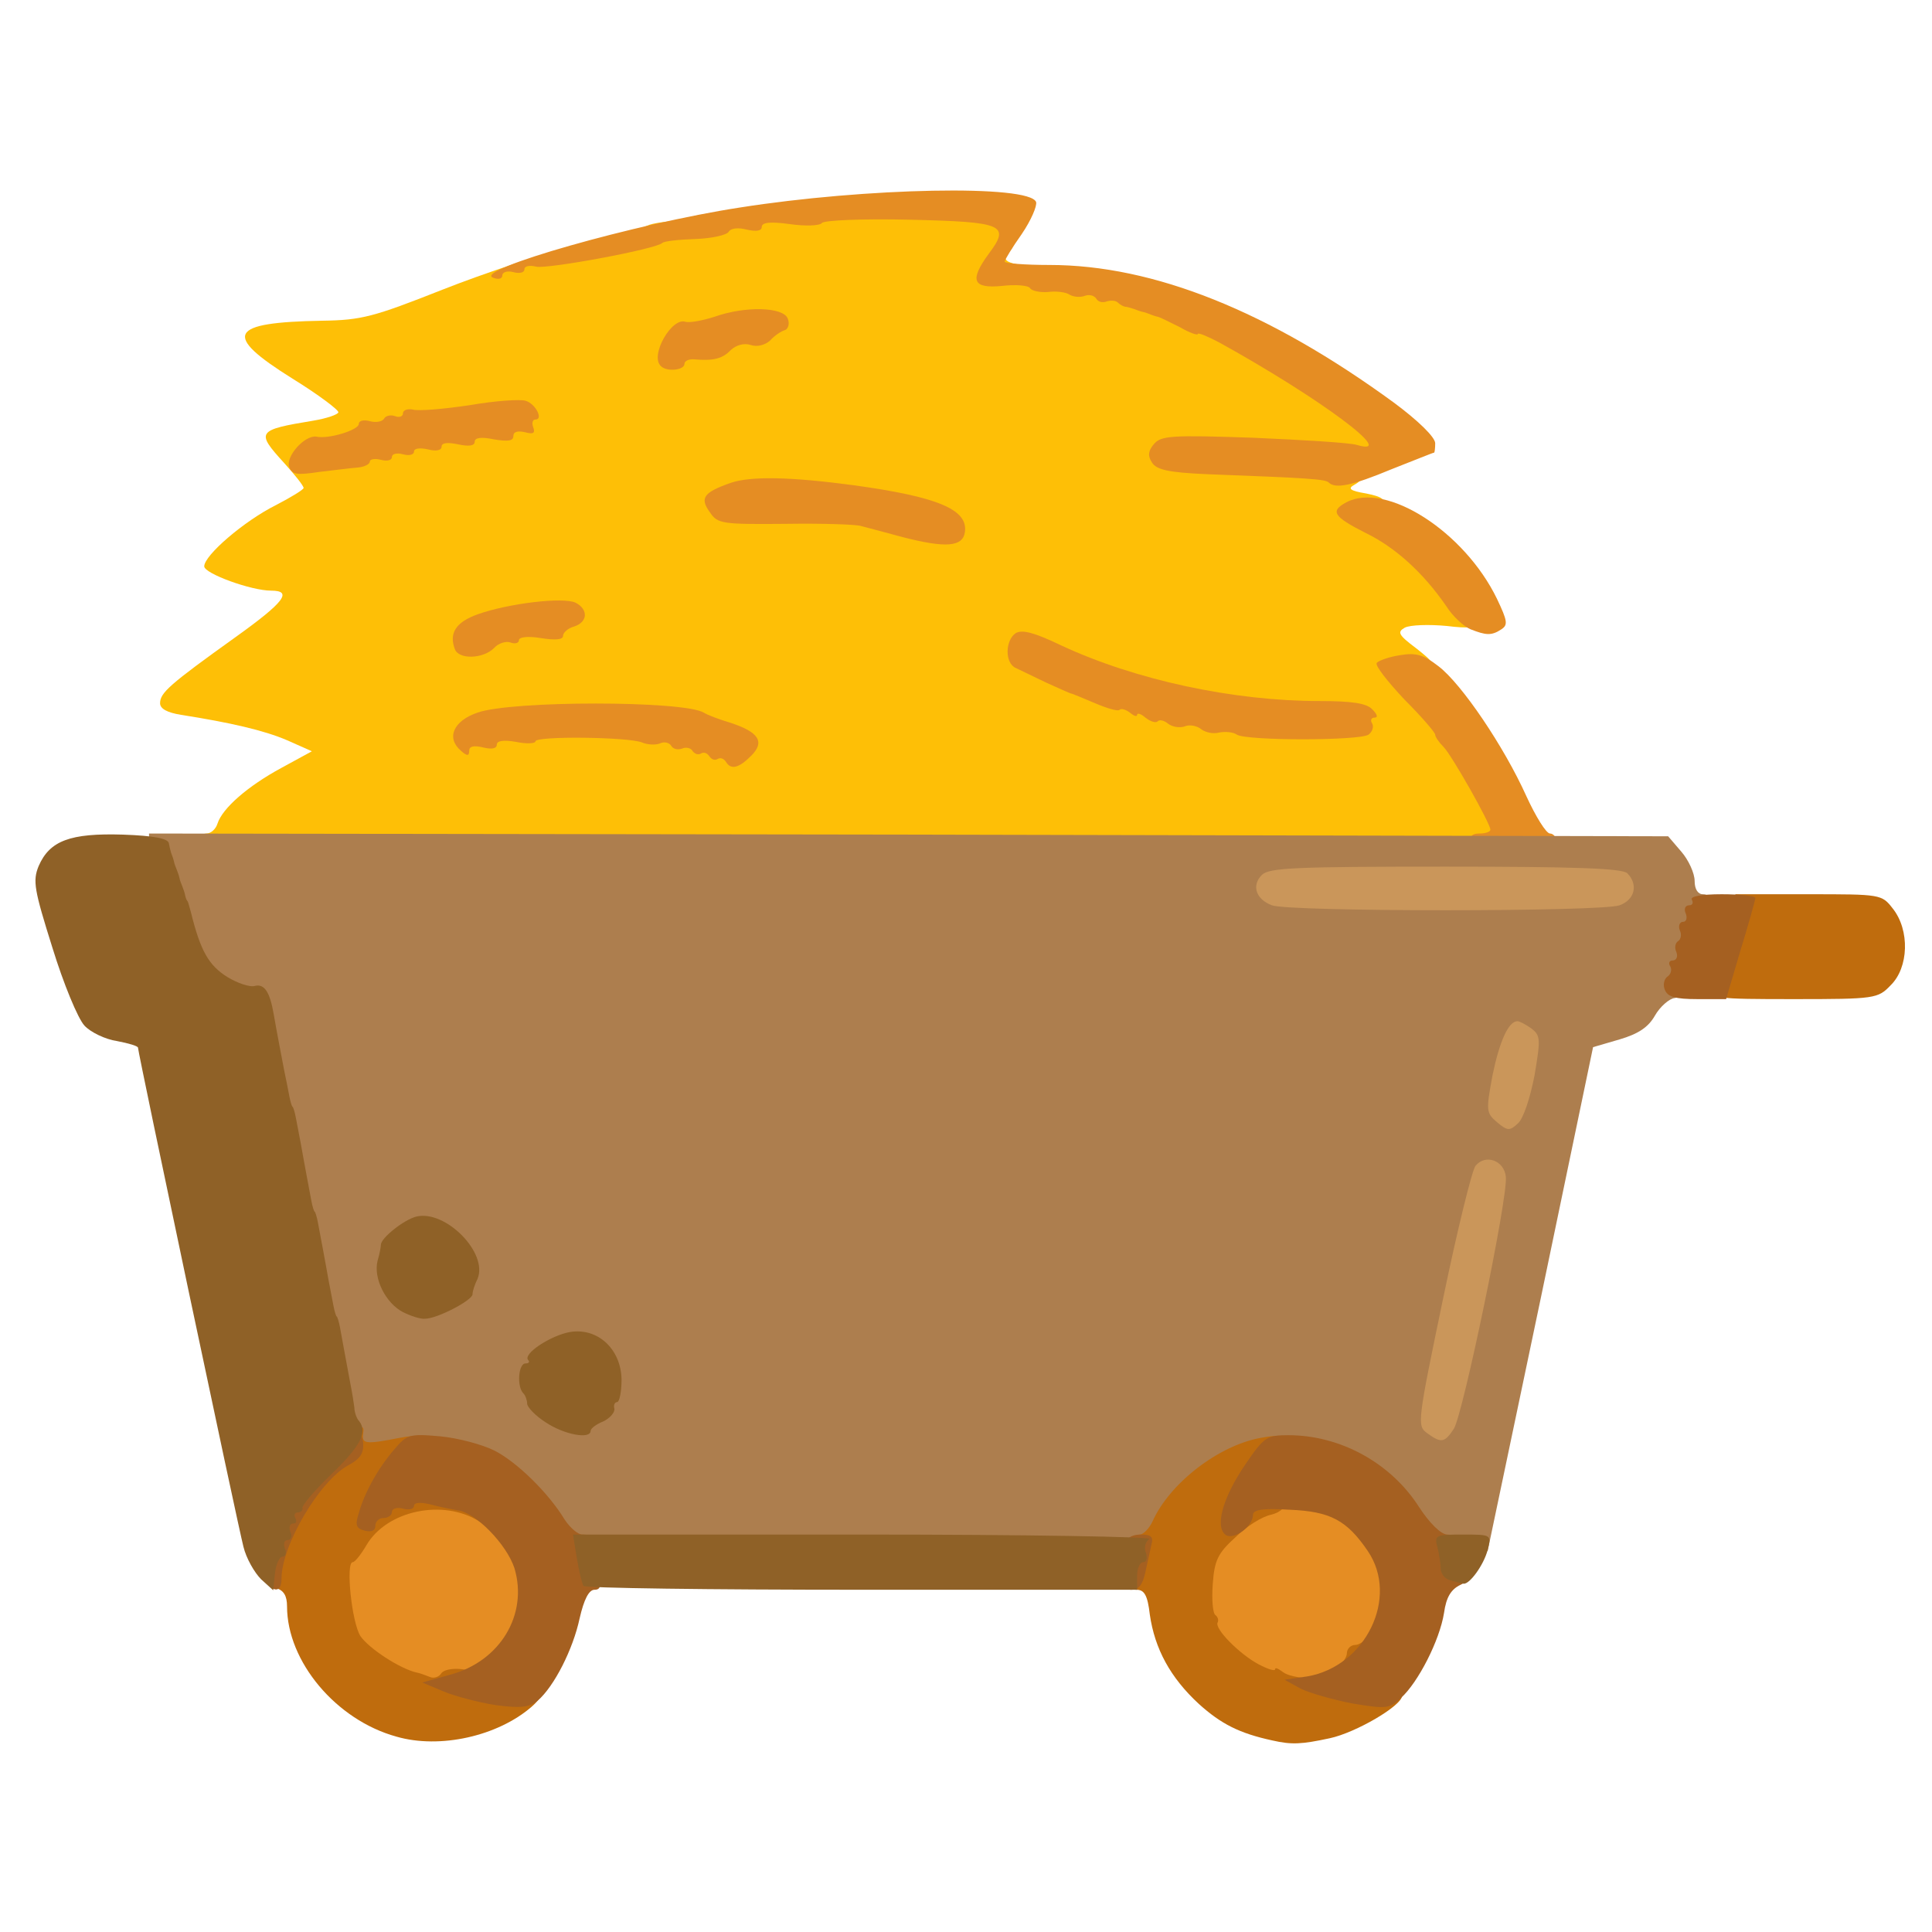 <?xml version="1.0" encoding="utf-8"?>
<!DOCTYPE svg PUBLIC "-//W3C//DTD SVG 1.0//EN" "http://www.w3.org/TR/2001/REC-SVG-20010904/DTD/svg10.dtd">
<svg version="1.0" xmlns="http://www.w3.org/2000/svg" width="50px" height="50px" viewBox="0 0 350 350" preserveAspectRatio="xMidYMid meet">
 <g fill="#febf06">
  <path d="M36 152.5 c0 -0.8 0.6 -1.5 1.4 -1.5 0.8 0 1.7 -0.8 2 -1.8 0.9 -2.8 5.5 -6.8 11.6 -10.1 l5.5 -3 -4.5 -2 c-4.2 -1.8 -10.3 -3.2 -19.2 -4.6 -2.5 -0.4 -3.8 -1.1 -3.8 -2.1 0 -1.9 1.7 -3.4 13.7 -12 8.8 -6.3 10.4 -8.4 6.4 -8.4 -3.6 0 -12.1 -3.1 -12.1 -4.4 0 -2 7.2 -8.2 13 -11.1 2.7 -1.4 5 -2.8 5 -3.1 0 -0.4 -1.6 -2.4 -3.5 -4.5 -5.2 -5.7 -5 -6 5.3 -7.7 2.4 -0.4 4.4 -1.1 4.5 -1.5 0.1 -0.4 -3.6 -3.2 -8.3 -6.1 -12.8 -8 -11.6 -10.2 5.4 -10.5 7.1 -0.1 9.3 -0.7 21.7 -5.6 7.6 -3 18.7 -6.7 24.6 -8.1 5.9 -1.4 11.6 -3 12.5 -3.5 1 -0.5 4 -0.9 6.7 -0.9 2.7 0 5.1 -0.5 5.3 -1.1 0.2 -0.5 3.8 -1.1 8.3 -1.2 4.4 -0.1 8.2 -0.5 8.5 -0.8 0.3 -0.4 8.8 -0.4 19 0 l18.5 0.6 0.3 3.4 c0.2 1.8 -0.1 3.8 -0.7 4.4 -2 2 -1.1 2.5 5.7 3.2 8.1 0.9 19.9 3.8 25.6 6.4 13 5.9 21.8 10.9 31.1 17.6 5 3.6 5.5 4.4 5.5 7.8 0 3.6 -0.1 3.7 -3.7 3.8 -2.1 0.1 -3 0.3 -2 0.6 2.1 0.6 2.2 1.9 0.1 3.1 -1.3 0.7 -0.9 1.1 2.1 1.6 3 0.6 3.6 1.1 3.2 2.6 -0.3 1.4 0.2 2.1 1.7 2.6 2.8 0.8 7 4.8 11.7 11.1 5.6 7.5 5.3 8.6 -2 7.7 -3.2 -0.3 -6.6 -0.2 -7.6 0.3 -1.4 0.8 -1.2 1.3 2 3.7 3.3 2.6 3.5 2.9 1.9 4.1 -1.6 1.1 -1.5 1.5 1.4 4.6 1.8 1.9 3.2 3.7 3.2 4.1 0 0.4 0.7 1.3 1.5 2.1 3.2 3.2 8.5 14.4 8.5 18 l0 3.7 -118.5 0 c-104.7 0 -118.5 -0.2 -118.5 -1.5z m72.8 -22.2 c-1 -0.2 -2.8 -0.2 -4 0 -1.3 0.2 -0.5 0.4 1.7 0.4 2.2 0.1 3.2 -0.1 2.3 -0.4z m131.5 0 c-2.4 -0.2 -6.2 -0.2 -8.5 0 -2.4 0.2 -0.5 0.4 4.2 0.4 4.7 0 6.6 -0.2 4.3 -0.4z m-91.5 -39.5 c-3.2 -0.9 -11.9 -0.8 -14.3 0.1 -1.2 0.5 1.9 0.8 7.3 0.7 5.1 -0.1 8.3 -0.4 7 -0.8z m71.5 -8.5 c-1.3 -0.2 -3.5 -0.2 -5 0 -1.6 0.2 -0.5 0.4 2.2 0.4 2.8 0 4 -0.2 2.8 -0.4z"/>
 </g>
 <g fill="#ca965a">
  <path d="M255.8 262.9 c-1.3 -0.7 -1.8 -2.3 -1.8 -5.2 0 -5.1 8.8 -47.7 10.2 -49.4 0.6 -0.7 1.7 -1.3 2.4 -1.3 1.1 0 1.2 -0.4 0.2 -1.9 -0.9 -1.5 -0.9 -3.8 0.1 -10.3 1.7 -10.6 3 -12.8 7.7 -12.8 5.7 0 7.4 1.4 7.4 6.4 0 6.7 -2.1 15.9 -4.1 18.2 -1.4 1.4 -1.9 3.6 -1.9 7.5 0 6.5 -7.7 44.5 -9.6 47.7 -1.1 1.6 -2.4 2.2 -5.2 2.2 -2 0 -4.5 -0.5 -5.4 -1.1z"/>
  <path d="M228 167.3 c-2.5 -0.9 -4 -3.5 -4 -6.9 0 -6.5 -0.6 -6.4 37.9 -6.4 25.6 0 35 0.3 35.9 1.2 0.7 0.7 1.2 3.4 1.2 6 0 4.3 -0.3 5 -2.6 5.8 -2.6 1 -65.6 1.3 -68.4 0.3z"/>
 </g>
 <g fill="#e58d23">
  <path d="M69.3 304.6 c-7.4 -3.5 -9.3 -7 -9.3 -16.8 0 -4.3 0.4 -7.8 0.8 -7.8 0.4 0 1.6 -1.4 2.6 -3.1 2.8 -4.8 9.4 -7.3 17.4 -6.6 6.8 0.5 10 2.2 13.6 7.1 3 4 3 18.2 0 22.2 -3.6 4.9 -6.6 6.4 -13.4 7 -5.6 0.4 -7.3 0.2 -11.7 -2z"/>
  <path d="M225.4 304.5 c-7.6 -3.9 -8.9 -6.4 -8.8 -16.6 l0.1 -8.6 3.9 -3.6 c4.7 -4.5 10.1 -6.1 17.3 -5.4 6 0.7 9.4 2.7 12.9 7.7 4 6 2.4 23 -2.3 23 -0.8 0 -1.5 0.7 -1.5 1.6 0 2.1 -6 4.4 -11.8 4.4 -3.2 0 -6.5 -0.9 -9.8 -2.5z"/>
  <path d="M266.6 152.5 c-0.4 -1 0.1 -1.5 1.4 -1.5 1.1 0 2 -0.3 2 -0.7 0 -1.1 -7 -13.5 -8.5 -15 -0.8 -0.8 -1.5 -1.8 -1.5 -2.2 0 -0.4 -2.5 -3.3 -5.6 -6.4 -3 -3.2 -5.3 -6.1 -5 -6.6 0.3 -0.4 2.2 -1.1 4.2 -1.4 2.9 -0.5 4.3 -0.1 7 2 4.2 3.2 11.9 14.6 15.9 23.5 1.7 3.7 3.6 6.8 4.3 6.8 0.6 0 1.2 0.7 1.2 1.5 0 1.2 -1.5 1.5 -7.4 1.5 -5.6 0 -7.5 -0.4 -8 -1.5z"/>
  <path d="M131.5 138 c-0.4 -0.6 -1 -0.8 -1.5 -0.5 -0.5 0.3 -1.1 0.1 -1.5 -0.5 -0.4 -0.6 -1 -0.8 -1.5 -0.5 -0.5 0.3 -1.1 0.1 -1.5 -0.4 -0.3 -0.6 -1.2 -0.8 -1.9 -0.5 -0.8 0.3 -1.7 0.1 -2 -0.5 -0.4 -0.6 -1.3 -0.8 -2.1 -0.4 -0.8 0.3 -2.3 0.2 -3.2 -0.2 -2.5 -1 -19.3 -1.2 -19.3 -0.2 0 0.4 -1.6 0.5 -3.5 0.1 -2.3 -0.4 -3.5 -0.2 -3.5 0.5 0 0.7 -0.9 0.9 -2.5 0.5 -1.7 -0.4 -2.5 -0.2 -2.5 0.6 0 1 -0.4 1 -1.5 0 -2.7 -2.3 -1.4 -5.4 3 -6.9 6.1 -2.2 37.3 -2.2 41 0 0.6 0.4 2.7 1.2 4.7 1.8 5.3 1.7 6.4 3.5 3.9 6 -2.3 2.3 -3.7 2.6 -4.6 1.1z"/>
  <path d="M224.1 133.1 c-0.7 -0.5 -2.2 -0.6 -3.2 -0.4 -1.1 0.3 -2.5 0 -3.3 -0.6 -0.7 -0.6 -2.1 -0.9 -3 -0.5 -0.9 0.3 -2.2 0.1 -3 -0.5 -0.7 -0.6 -1.6 -0.8 -1.9 -0.4 -0.4 0.3 -1.3 0 -2.2 -0.7 -0.8 -0.7 -1.5 -0.9 -1.5 -0.5 0 0.4 -0.6 0.2 -1.3 -0.4 -0.8 -0.6 -1.6 -0.8 -1.9 -0.5 -0.3 0.3 -2.3 -0.3 -4.4 -1.2 -2.2 -0.9 -4.2 -1.8 -4.5 -1.8 -0.3 -0.1 -2.3 -1 -4.5 -2 -2.1 -1 -4.6 -2.2 -5.4 -2.6 -2 -0.9 -1.9 -5 0 -6.3 1.2 -0.7 3.4 -0.1 8.2 2.2 13.5 6.3 31.2 10.1 46.9 10.1 5.8 0 8.5 0.4 9.5 1.5 0.9 0.9 1.1 1.5 0.4 1.5 -0.6 0 -0.8 0.5 -0.4 1.1 0.3 0.6 0 1.5 -0.7 2 -1.8 1.1 -22 1.1 -23.8 0z"/>
  <path d="M82.4 117.6 c-1.1 -2.9 0.2 -4.9 4.1 -6.3 5.6 -2 15.6 -3.2 17.8 -2.1 2.3 1.2 2.2 3.5 -0.3 4.3 -1.1 0.3 -2 1.1 -2 1.7 0 0.7 -1.4 0.8 -4 0.4 -2.4 -0.4 -4 -0.2 -4 0.4 0 0.5 -0.7 0.7 -1.5 0.4 -0.8 -0.3 -2.2 0.1 -3 1 -2 2 -6.4 2.1 -7.1 0.2z"/>
  <path d="M266.4 114 c-1.2 -0.5 -3.2 -2.3 -4.4 -4.2 -4.2 -6.1 -9.3 -10.7 -14.7 -13.3 -5.7 -2.9 -6.4 -3.9 -3.4 -5.5 7.2 -3.8 21.4 5.3 27.3 17.5 1.9 4 2 4.7 0.8 5.5 -1.8 1.2 -2.8 1.1 -5.6 0z"/>
  <path d="M163.5 97.3 c-3.3 -0.9 -6.7 -1.8 -7.5 -2 -0.8 -0.3 -7 -0.5 -13.7 -0.4 -11.5 0.1 -12.3 0 -13.7 -2.1 -1.9 -2.6 -1.1 -3.6 3.7 -5.3 3.7 -1.3 11.1 -1.1 22.3 0.4 15.3 2.1 20.8 4.4 20.2 8.5 -0.4 2.7 -3.5 2.9 -11.3 0.9z"/>
  <path d="M240.7 87.4 c-0.6 -0.6 -3.7 -0.8 -22.1 -1.5 -6.9 -0.3 -9.1 -0.8 -9.9 -2.1 -0.8 -1.2 -0.7 -2.1 0.3 -3.3 1.3 -1.6 3.2 -1.7 18 -1.2 9.1 0.4 17.5 0.9 18.8 1.3 7.8 2.3 -6.7 -8.5 -25 -18.6 -2.1 -1.1 -3.8 -1.8 -3.8 -1.5 0 0.3 -1.5 -0.2 -3.2 -1.2 -1.8 -0.9 -3.6 -1.8 -4 -1.9 -0.5 -0.1 -1 -0.3 -1.3 -0.4 -0.3 -0.1 -0.9 -0.4 -1.5 -0.5 -0.5 -0.1 -1.2 -0.4 -1.5 -0.5 -0.3 -0.1 -0.9 -0.3 -1.4 -0.4 -0.5 0 -1.2 -0.4 -1.6 -0.8 -0.4 -0.4 -1.3 -0.4 -2 -0.2 -0.7 0.3 -1.6 0.1 -1.9 -0.5 -0.4 -0.6 -1.3 -0.8 -2.1 -0.5 -0.8 0.3 -2 0.2 -2.7 -0.2 -0.7 -0.5 -2.5 -0.7 -4 -0.5 -1.4 0.1 -2.9 -0.2 -3.2 -0.7 -0.3 -0.5 -2.6 -0.7 -5.1 -0.4 -5.3 0.5 -5.9 -1 -2.4 -5.8 4 -5.3 2.7 -5.8 -14.3 -6.2 -8.4 -0.2 -15.6 0.1 -15.9 0.6 -0.4 0.5 -3 0.6 -5.8 0.2 -3.6 -0.5 -5.1 -0.3 -5.1 0.5 0 0.7 -0.9 0.9 -2.7 0.5 -1.5 -0.4 -2.9 -0.3 -3.3 0.4 -0.4 0.6 -3.1 1.2 -6.1 1.3 -3 0.1 -5.6 0.4 -5.9 0.7 -1 1.1 -20.9 4.8 -22.9 4.3 -1.2 -0.3 -2.1 -0.1 -2.1 0.5 0 0.6 -0.9 0.8 -2 0.5 -1.1 -0.3 -2 0 -2 0.6 0 0.6 -0.7 0.8 -1.7 0.4 -3.6 -1.4 25.8 -9.8 44.7 -12.7 22.8 -3.6 52.5 -4.2 53.7 -1 0.2 0.7 -0.9 3.3 -2.6 5.8 -1.7 2.4 -3.1 4.7 -3.1 5 0 0.3 3.6 0.6 8.1 0.6 18.9 0 39.8 8.4 62.5 25 4.3 3.2 7.4 6.2 7.4 7.3 0 0.9 -0.1 1.7 -0.2 1.7 -0.2 0 -3.6 1.4 -7.7 3 -7.2 3 -10.2 3.6 -11.4 2.4z"/>
  <path d="M52.4 84.6 c-0.7 -1.9 2.8 -5.8 4.9 -5.5 2.2 0.5 7.7 -1.2 7.7 -2.3 0 -0.6 0.9 -0.8 2 -0.5 1.1 0.3 2.3 0.1 2.6 -0.5 0.3 -0.5 1.2 -0.7 2 -0.4 0.8 0.3 1.4 0 1.4 -0.5 0 -0.6 0.8 -0.9 1.8 -0.7 1 0.3 5.6 -0.1 10.3 -0.8 4.6 -0.8 9.1 -1.1 10.1 -0.8 1.8 0.5 3.3 3.4 1.8 3.4 -0.5 0 -0.7 0.6 -0.4 1.4 0.4 1.1 0 1.3 -1.5 0.9 -1.3 -0.3 -2.1 -0.1 -2.1 0.7 0 0.9 -1 1 -3.5 0.6 -2.3 -0.5 -3.5 -0.3 -3.5 0.4 0 0.8 -1.1 0.9 -3 0.5 -1.9 -0.4 -3 -0.3 -3 0.4 0 0.7 -1 0.9 -2.5 0.5 -1.4 -0.3 -2.5 -0.2 -2.5 0.4 0 0.6 -0.9 0.8 -2 0.5 -1.1 -0.3 -2 -0.1 -2 0.5 0 0.6 -0.9 0.8 -2 0.5 -1.1 -0.3 -2 -0.1 -2 0.3 0 0.5 -1 1 -2.2 1.1 -1.3 0.1 -4.4 0.5 -7 0.8 -4 0.6 -4.9 0.5 -5.4 -0.9z"/>
  <desc>cursor-land.com</desc><path d="M119.7 66.3 c-2 -1.9 2 -8.9 4.5 -8 0.7 0.2 3 -0.2 5.2 -0.9 5.6 -2 12.5 -1.8 13.3 0.3 0.4 0.9 0.1 1.9 -0.5 2.1 -0.7 0.2 -1.9 1 -2.7 1.9 -0.9 0.8 -2.3 1.2 -3.5 0.8 -1.2 -0.4 -2.6 0 -3.6 0.9 -1.5 1.6 -3.2 2 -6.6 1.7 -1 -0.1 -1.8 0.3 -1.8 0.8 0 1.2 -3.3 1.5 -4.3 0.4z"/>
 </g>
 <g fill="#ad7e4e">
  <path d="M99.3 278.3 c-5.7 -9.3 -14 -14.8 -21.8 -14.4 -2.7 0.1 -7.2 0.3 -10 0.4 l-5 0.2 -8.6 -40.9 -8.5 -40.8 -3.7 -1.3 c-4.7 -1.6 -6.4 -3 -8.1 -6.9 -2.4 -5.2 -6.6 -19 -6.6 -21.4 l0 -2.2 137.6 0.2 137.6 0.3 2.4 2.8 c1.3 1.5 2.4 3.9 2.4 5.3 0 1.5 0.6 2.4 1.5 2.4 2 0 1.9 2.2 -0.8 11 -1.8 5.6 -2.8 7.6 -4.3 7.8 -1 0.1 -2.7 1.6 -3.6 3.2 -1.2 2.1 -3 3.3 -6.4 4.3 l-4.8 1.4 -9.5 45.6 -9.6 45.7 -6.1 0 -6.1 0 -3.3 -5.1 c-5.2 -8.1 -16.1 -13.9 -23.3 -12.3 -7.3 1.5 -15.9 8.4 -18.9 15 l-1.1 2.4 -54.8 0 -54.9 0 -1.7 -2.7z m164.1 -19.5 c1.7 -2.9 9.8 -41.9 9.4 -45.6 -0.3 -3 -3.7 -4.2 -5.5 -2 -0.6 0.7 -3.3 11.6 -5.9 24.2 -4.6 22.1 -4.7 22.9 -2.9 24.2 2.6 1.9 3.2 1.8 4.9 -0.8z m-155.1 -7.2 c0.7 -2.1 0.5 -3.2 -0.9 -4.7 -2.1 -2.3 -4.2 -2.4 -6.6 -0.2 -2.4 2.2 -2.3 5.8 0.3 7.7 2.8 1.9 6 0.7 7.2 -2.8z m-29 -17.5 c3.6 -1.4 4.1 -4.8 1.2 -7.7 -3.3 -3.3 -4.9 -3 -7 1 -1.9 3.4 -1.9 3.6 0 5.5 2.1 2.4 2.4 2.5 5.8 1.2z m198.7 -39.3 c1.1 -6.6 1.1 -7.2 -0.6 -8.5 -1 -0.7 -2.1 -1.3 -2.5 -1.3 -1.6 0 -3.2 3.5 -4.5 9.7 -1.2 6.5 -1.2 6.9 0.8 8.6 1.9 1.6 2.3 1.6 3.8 0.2 1 -0.9 2.2 -4.6 3 -8.7z m15.4 -30.8 c2.8 -1 3.4 -3.8 1.4 -5.8 -0.9 -0.9 -9.6 -1.2 -32.9 -1.2 -27.2 0 -32 0.2 -33.3 1.5 -1.9 1.9 -1.1 4.4 1.8 5.5 3 1.2 59.9 1.2 63 0z"/>
 </g>
 <g fill="#bf6c0d">
  <path d="M71.8 314.6 c-10.9 -3 -19.8 -13.6 -19.8 -23.6 0 -1.9 -0.6 -2.9 -2 -3.3 -4.4 -1.1 -0.7 -14.7 5.9 -21.3 7.5 -7.4 10.4 -9.4 9.9 -6.8 -0.3 2 0.3 2.1 6.5 0.9 3.3 -0.6 3.7 -0.5 3.7 1.3 0 1.1 -1.1 3.3 -2.4 4.9 l-2.3 2.8 6.1 0.1 c9.5 0 11.6 0.9 11.6 4.4 0 2.9 -0.1 3 -2.2 1.6 -6.5 -4.1 -16.7 -2 -20.4 4.3 -1 1.7 -2.1 3.1 -2.5 3.1 -1.3 0 -0.2 10.9 1.4 13.4 1.5 2.2 7.1 5.9 10.2 6.6 0.6 0.1 1.6 0.5 2.4 0.8 0.7 0.3 1.6 0 2 -0.6 0.8 -1.4 6.1 -1 6.1 0.4 0 1.2 4.5 2.4 9.1 2.4 3.3 0 3.7 1 1.2 3.2 -6.1 5.3 -16.6 7.7 -24.5 5.4z"/>
  <path d="M230.5 315.3 c-6 -1.3 -9.3 -3 -13.3 -6.6 -5.2 -4.8 -8 -10 -8.9 -16.2 -0.4 -3.5 -1 -4.5 -2.4 -4.5 -2 0 -2.3 -1.6 -1.3 -6.9 0.4 -1.7 1.2 -3.1 1.9 -3.1 0.6 0 1.7 -1.1 2.3 -2.4 3.1 -6.9 11.9 -13.7 19.5 -15.1 3.3 -0.6 3.7 -0.5 3.7 1.3 0 1 -0.9 3.1 -2 4.5 -2.6 3.3 -2.5 3.7 0.5 3.7 3.6 0 3.4 3.5 -0.2 4.4 -1.6 0.3 -4.5 2.1 -6.5 4.1 -3.2 2.9 -3.8 4.2 -4.1 8.5 -0.2 2.8 0 5.3 0.5 5.6 0.4 0.3 0.6 0.9 0.4 1.3 -0.7 1.1 4 5.8 7.4 7.6 1.7 0.9 3 1.3 3 0.9 0 -0.4 0.6 -0.1 1.4 0.5 0.7 0.6 2.9 1.1 4.7 1.1 4.7 -0.1 16.9 2.2 16.9 3.2 0 1.8 -8.4 6.7 -13.1 7.7 -5.1 1.1 -6.9 1.2 -10.4 0.4z"/>
  <path d="M242.3 302 c0.9 -0.6 1.7 -1.8 1.7 -2.5 0 -0.8 0.7 -1.5 1.5 -1.5 0.7 0 1.9 -0.8 2.5 -1.7 0.8 -1.4 1 -1 0.8 2.2 -0.3 3.9 -0.4 4 -4.3 4.3 -3.2 0.2 -3.6 0 -2.2 -0.8z"/>
  <path d="M310 179 c0 -1.1 1 -5.4 2.2 -9.5 l2.2 -7.5 13.2 0 c13.1 0 13.3 0 15.3 2.6 3.1 3.9 2.9 10.7 -0.4 13.9 -2.3 2.4 -2.8 2.5 -17.5 2.5 -14.4 0 -15 -0.1 -15 -2z"/>
 </g>
 <g fill="#a56021">
  <path d="M89.8 308.9 c-3.1 -0.5 -7.4 -1.6 -9.5 -2.5 l-3.8 -1.6 5 -1.4 c9.1 -2.4 14.2 -10.9 11.7 -19.3 -1.4 -4.3 -7 -10.1 -10.3 -10.5 -1.3 -0.2 -3.6 -0.7 -5.1 -1.1 -1.7 -0.4 -2.8 -0.3 -2.8 0.3 0 0.6 -0.9 0.8 -2 0.5 -1.1 -0.3 -2 0 -2 0.6 0 0.6 -0.7 1.1 -1.5 1.1 -0.8 0 -1.5 0.6 -1.5 1.4 0 0.9 -0.7 1.2 -1.9 0.9 -1.6 -0.4 -1.8 -1 -1.1 -3.2 1 -3.6 3.4 -8 6.4 -11.5 2.3 -2.7 2.7 -2.9 8.3 -2.4 3.3 0.3 7.7 1.5 9.9 2.6 4.1 2.1 9.8 7.7 12.7 12.5 1 1.5 2.4 2.7 3.2 2.7 1.8 0 2.1 0.6 3 5.8 0.5 3.4 0.4 4.2 -0.8 4.2 -1 0 -1.9 1.7 -2.7 5.2 -1.2 5.6 -4.6 12.3 -7.6 14.9 -1.5 1.2 -3.1 1.4 -7.6 0.8z"/>
  <path d="M245 308.6 c-3.6 -0.7 -7.8 -1.9 -9.4 -2.7 l-2.9 -1.6 4.1 -0.6 c10.6 -1.8 16.7 -14.3 11 -22.7 -3.8 -5.6 -6.8 -7.2 -14.2 -7.5 -4.8 -0.3 -6.6 0 -6.6 0.9 0 2.1 -3.4 4.6 -4.9 3.7 -2.1 -1.4 -0.6 -6.8 3.5 -12.8 3.4 -5 3.9 -5.3 7.8 -5.3 9.4 0 18.5 5 23.6 12.9 2 3.1 4.1 5.1 5.2 5.1 1.3 0 1.8 0.7 1.8 2.5 0 1.6 0.6 2.5 1.5 2.5 2.4 0 1.7 2.9 -0.9 4.1 -1.7 0.8 -2.6 2.2 -3 5.1 -0.8 5 -4.7 12.6 -7.8 15.4 -2.1 2 -2.7 2 -8.8 1z"/>
  <path d="M48 286.5 c-1.7 -2.1 -0.7 -8.4 2.2 -14.3 1.8 -3.7 2.9 -4.8 5.1 -5 2.1 -0.3 2.7 -0.9 2.7 -2.7 0 -2.3 3.6 -5.5 6.2 -5.5 0.8 0 1.5 1.1 1.6 2.5 0.1 1.8 -0.6 2.8 -2.6 3.9 -5.2 2.7 -12.2 14.5 -12.2 20.6 0 2.4 -1.3 2.6 -3 0.5z"/>
  <path d="M203 284.6 c0 -5 0.9 -6.6 3.7 -6.6 1.8 0 2.3 0.4 1.9 1.8 -0.2 0.9 -0.7 3.2 -1.1 5 -0.5 2.3 -1.2 3.2 -2.6 3.2 -1.5 0 -1.9 -0.7 -1.9 -3.4z"/>
  <path d="M301.6 179.3 c-0.4 -0.9 -0.1 -2 0.5 -2.4 0.6 -0.4 0.8 -1.2 0.5 -1.8 -0.4 -0.6 -0.2 -1.1 0.4 -1.1 0.7 0 1 -0.7 0.7 -1.5 -0.4 -0.8 -0.2 -1.7 0.3 -2 0.5 -0.3 0.7 -1.2 0.3 -2 -0.3 -0.8 0 -1.5 0.6 -1.5 0.6 0 0.8 -0.7 0.5 -1.5 -0.4 -0.8 -0.1 -1.5 0.6 -1.5 0.6 0 0.8 -0.4 0.5 -1 -0.4 -0.6 1.7 -1 5.4 -1 3.4 0 6.1 0.3 6.1 0.7 0 0.3 -1.2 4.6 -2.7 9.5 l-2.6 8.8 -5.2 0 c-4 0 -5.4 -0.4 -5.9 -1.7z"/>
 </g>
 <g fill="#8f6127">
  <path d="M47.3 286.1 c-1.2 -1.2 -2.7 -3.8 -3.2 -5.9 -1 -3.8 -19.1 -89.5 -19.1 -90.4 0 -0.3 -1.7 -0.8 -3.8 -1.2 -2.1 -0.3 -4.8 -1.6 -5.9 -2.8 -1.2 -1.3 -3.8 -7.6 -5.8 -14.1 -3.3 -10.5 -3.6 -12.1 -2.5 -14.8 2 -4.6 5.7 -6 15.3 -5.7 5.6 0.2 8.2 0.7 8.3 1.6 0.1 0.6 0.3 1.4 0.4 1.7 0.1 0.3 0.4 1 0.5 1.5 0.1 0.6 0.4 1.2 0.5 1.5 0.1 0.3 0.4 1 0.5 1.5 0.1 0.6 0.4 1.2 0.5 1.5 0.1 0.3 0.4 1 0.5 1.5 0.1 0.6 0.3 1.1 0.5 1.3 0.1 0.1 0.3 1 0.6 2 1.7 6.9 3.2 9.6 6.6 11.7 1.8 1.1 4.1 1.9 5 1.6 1.7 -0.4 2.7 1.1 3.4 5.2 0.6 3.5 1.4 7.5 1.9 10.2 0.3 1.4 0.7 3.4 0.9 4.5 0.2 1.1 0.5 2 0.6 2 0.1 0 0.4 0.9 0.6 2 0.2 1.1 0.6 3.2 0.9 4.7 0.3 1.6 0.7 4 1 5.5 0.3 1.6 0.7 3.7 0.9 4.8 0.2 1.1 0.5 2 0.6 2 0.1 0 0.4 0.9 0.6 2 0.2 1.1 0.6 3.2 0.9 4.8 0.3 1.5 0.7 3.9 1 5.5 0.3 1.5 0.7 3.6 0.9 4.7 0.2 1.1 0.5 2 0.6 2 0.1 0 0.4 0.9 0.6 2 0.4 2.1 1 5.6 1.9 10.3 0.3 1.5 0.6 3.4 0.7 4.2 0 0.8 0.4 2 0.9 2.5 1.5 2 0.2 4.5 -5.2 9.7 -2.9 2.8 -5.3 5.6 -5.1 6 0.1 0.4 -0.3 0.8 -0.9 0.8 -0.5 0 -0.7 0.5 -0.4 1 0.3 0.6 0.2 1 -0.4 1 -0.6 0 -0.8 0.7 -0.5 1.5 0.4 0.8 0.1 1.5 -0.5 1.5 -0.6 0 -0.8 0.7 -0.5 1.5 0.4 0.8 0.1 1.5 -0.4 1.5 -0.6 0 -1.2 1.4 -1.4 3.1 l-0.3 3 -2.2 -2z"/>
  <path d="M105.7 287.3 c-0.3 -0.5 -0.8 -2.7 -1.2 -5 l-0.7 -4.3 52.9 0 c29 0 52.2 0.4 51.5 0.8 -0.7 0.5 -1 1.6 -0.6 2.5 0.3 1 0.1 1.7 -0.5 1.7 -0.6 0 -1.1 1.1 -1.1 2.5 l0 2.5 -49.9 0 c-27.5 0 -50.2 -0.3 -50.4 -0.7z"/>
  <path d="M262.8 286.3 c-1 -0.2 -1.8 -1.2 -1.8 -2.1 0 -0.9 -0.3 -2.7 -0.6 -3.9 -0.6 -2.2 -0.3 -2.3 4.6 -2.3 5.2 0 5.2 0 4.5 2.8 -0.7 2.7 -3.3 6.3 -4.4 6.1 -0.3 -0.1 -1.4 -0.3 -2.3 -0.6z"/>
  <path d="M98.9 257.7 c-1.9 -1.2 -3.4 -2.8 -3.4 -3.4 0 -0.6 -0.3 -1.5 -0.7 -1.9 -1.2 -1.2 -0.9 -5.4 0.4 -5.4 0.6 0 0.8 -0.3 0.5 -0.6 -1.1 -1.1 4.1 -4.5 7.6 -5.1 5 -0.8 9.2 3.1 9.3 8.6 0 2.3 -0.4 4.1 -0.8 4.1 -0.4 0 -0.7 0.5 -0.5 1.2 0.1 0.7 -0.8 1.7 -2 2.3 -1.3 0.5 -2.3 1.3 -2.3 1.7 0 1.6 -4.8 0.7 -8.1 -1.5z"/>
  <path d="M73 237.7 c-3.1 -1.6 -5.4 -6.1 -4.6 -9.3 0.4 -1.3 0.6 -2.6 0.6 -2.9 0 -1.2 4.1 -4.5 6.4 -5.1 5.3 -1.3 13.1 6.6 11.1 11.3 -0.5 1 -0.9 2.2 -0.9 2.8 -0.1 1.1 -6.4 4.4 -8.6 4.4 -0.8 0.1 -2.6 -0.5 -4 -1.2z"/>
 </g>
</svg>